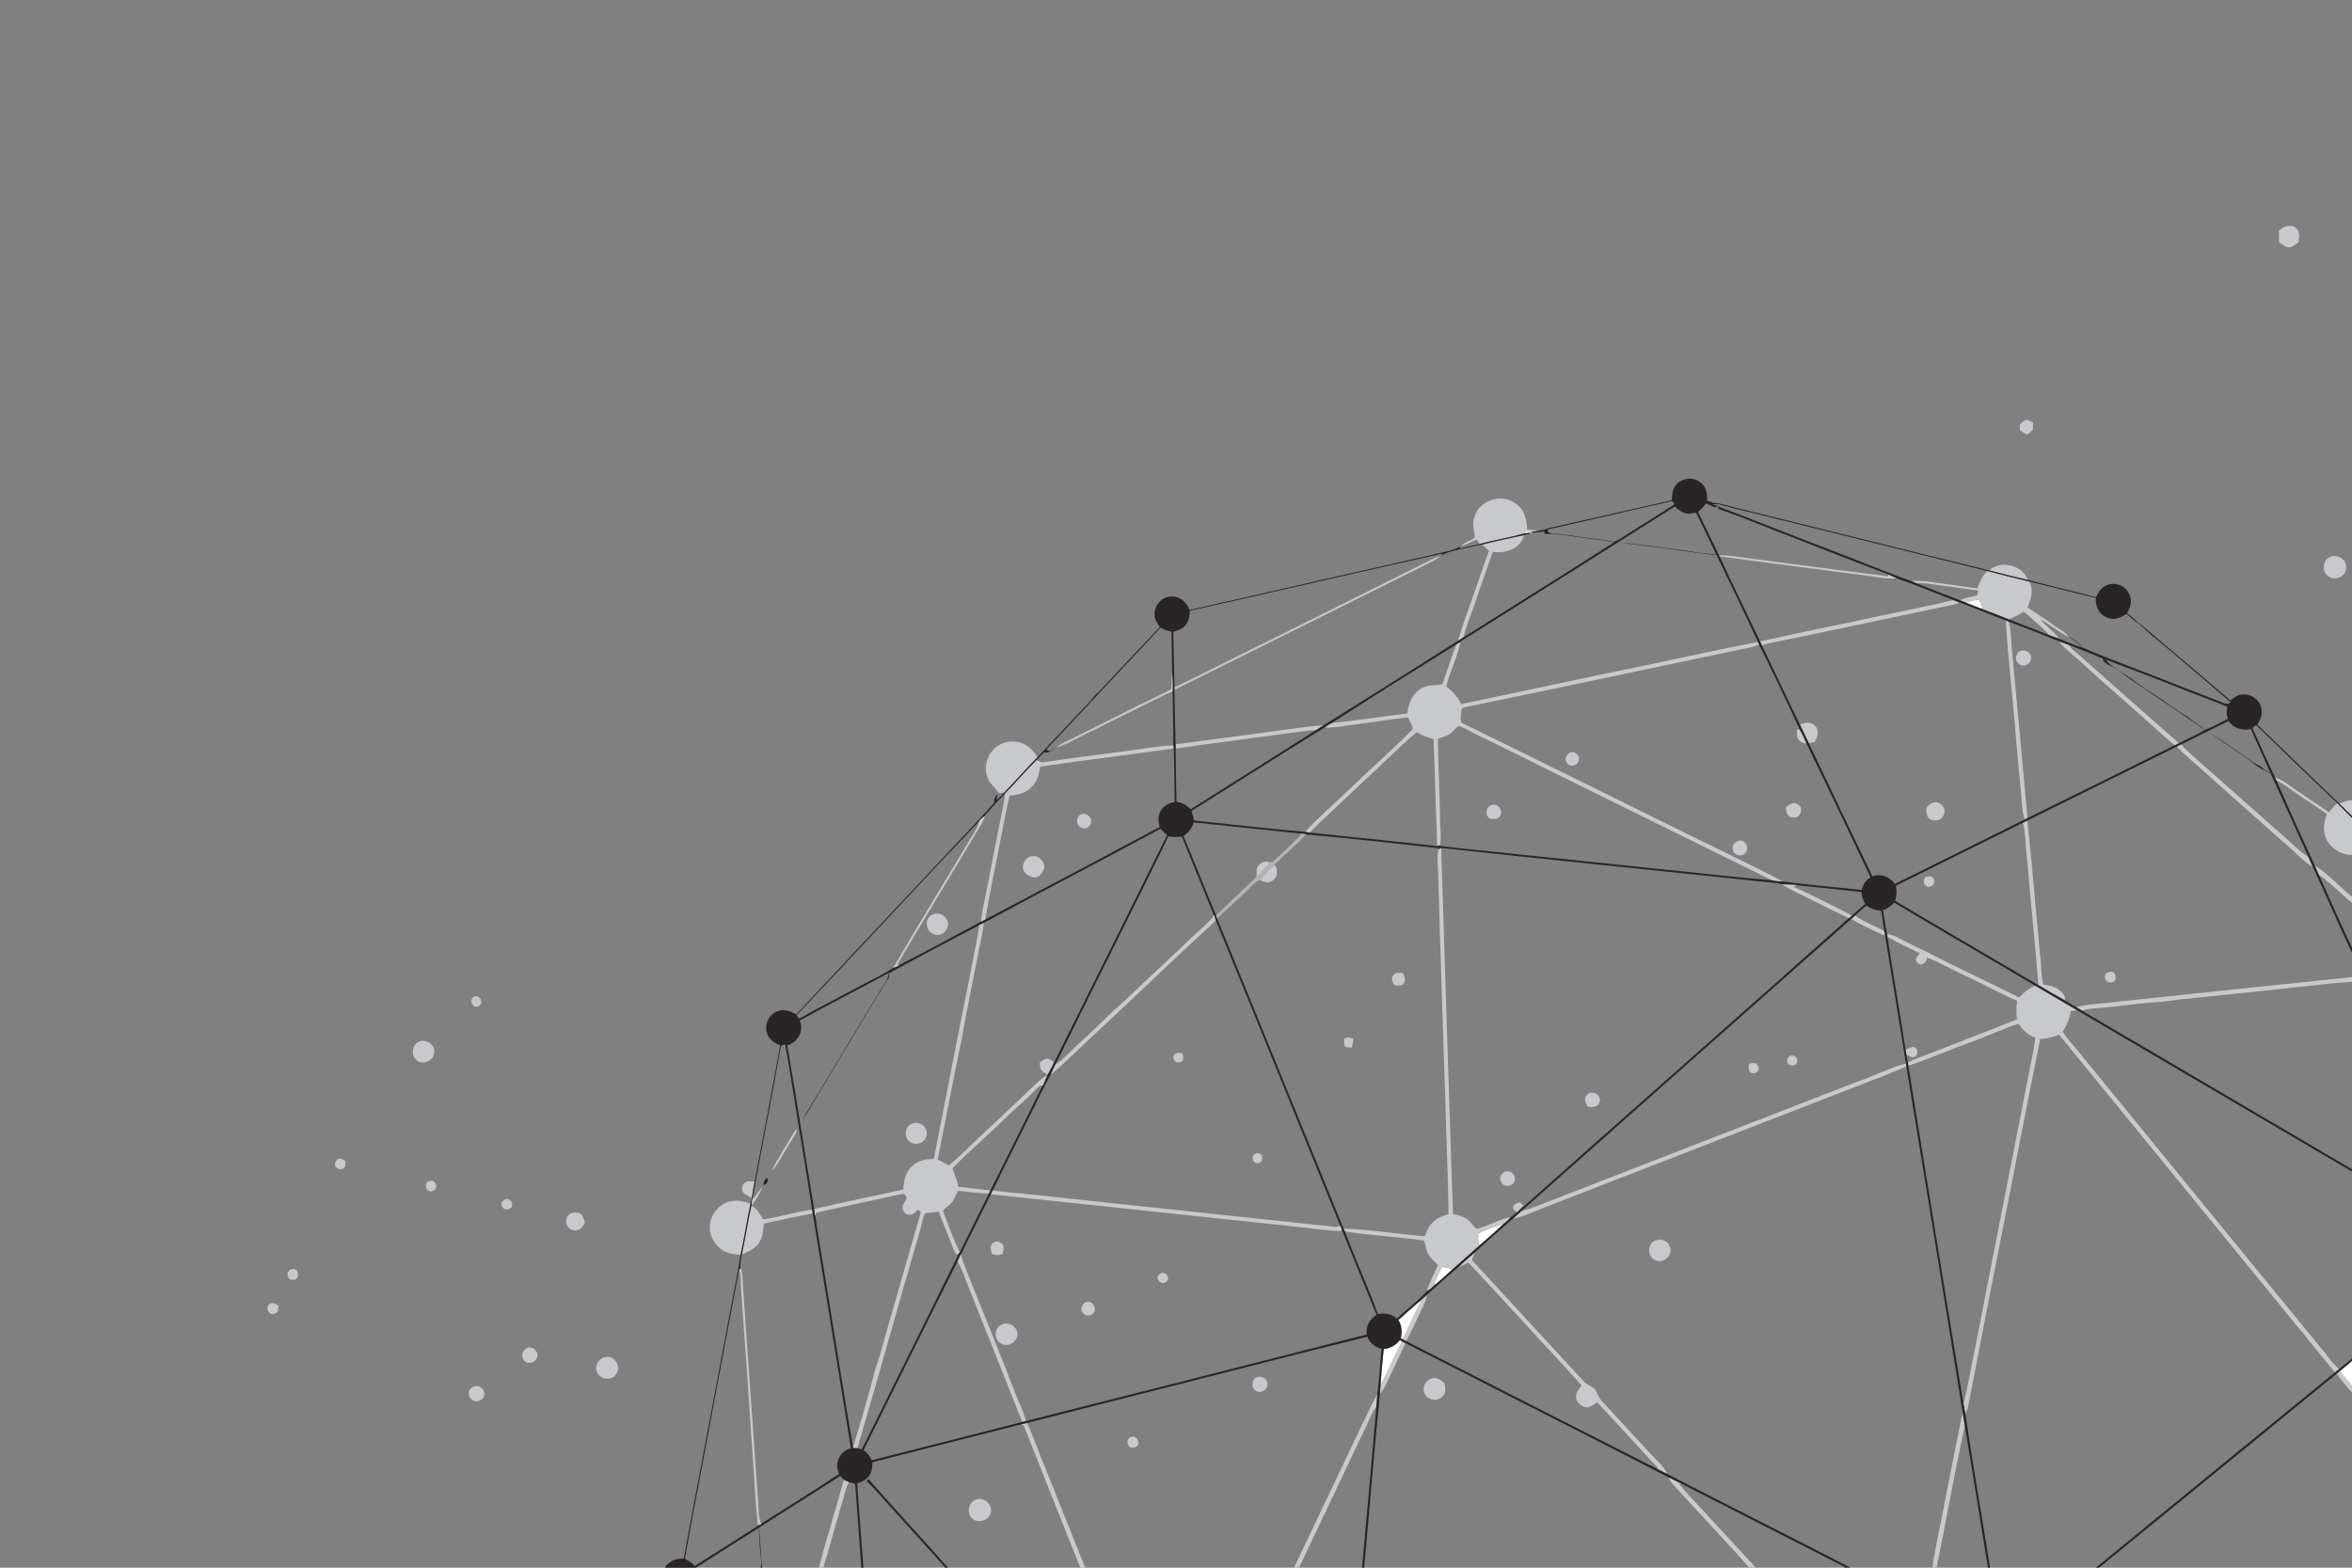 <?xml version="1.0" encoding="UTF-8" ?>
<!DOCTYPE svg PUBLIC "-//W3C//DTD SVG 1.1//EN" "http://www.w3.org/Graphics/SVG/1.1/DTD/svg11.dtd">
<svg width="1470pt" height="980pt" viewBox="0 0 1470 980" version="1.1" xmlns="http://www.w3.org/2000/svg">
<rect x="0" y="0" width="1470" height="980" fill="#808080" stroke="none"/>
<g id="#ffffffff">
<path fill="#ffffff" opacity="1.00" d=" M 953.04 333.40 C 953.31 331.76 955.36 331.60 956.04 333.06 C 955.29 333.15 953.79 333.31 953.04 333.40 Z" />
<path fill="#ffffff" opacity="1.00" d=" M 1228.62 376.68 C 1231.32 375.77 1234.10 375.15 1236.94 374.79 C 1237.70 376.65 1238.45 378.50 1239.20 380.37 L 1237.68 380.26 C 1234.63 379.14 1231.62 377.91 1228.62 376.68 Z" />
<path fill="#ffffff" opacity="1.00" d=" M 923.96 770.97 C 929.09 768.54 934.57 766.89 939.88 764.87 C 935.10 769.56 929.97 773.89 924.94 778.30 L 924.09 778.14 C 923.91 775.75 923.72 773.35 923.96 770.97 Z" />
<path fill="#ffffff" opacity="1.00" d=" M 901.22 791.82 C 903.42 792.22 905.58 792.82 907.66 793.65 C 903.75 797.06 900.03 800.70 895.92 803.88 C 897.42 799.74 899.40 795.81 901.22 791.82 Z" />
<path fill="#ffffff" opacity="1.00" d=" M 873.96 825.19 C 878.25 821.33 882.54 817.46 886.95 813.72 L 888.11 813.37 C 884.34 821.35 880.32 829.22 876.72 837.28 C 876.41 837.10 875.78 836.75 875.46 836.57 C 876.47 832.67 876.12 828.63 873.96 825.19 Z" />
<path fill="#ffffff" opacity="1.00" d=" M 864.82 843.30 C 868.85 843.00 872.45 840.96 874.90 837.77 C 875.28 837.98 876.04 838.39 876.42 838.60 C 871.25 847.55 867.49 857.22 862.80 866.42 C 863.27 858.70 864.04 851.00 864.82 843.30 Z" />
<path fill="#ffffff" opacity="1.00" d=" M 1462.39 857.09 C 1464.92 854.96 1467.56 852.98 1470.00 850.74 L 1470.00 866.38 C 1467.45 863.28 1464.78 860.29 1462.39 857.09 Z" />
</g>
<g id="#c8c9cdff">
<path fill="#c8c9cd" opacity="1.00" d=" M 1424.34 144.31 C 1426.95 141.37 1432.00 139.72 1435.12 142.82 C 1437.80 144.95 1436.95 148.65 1436.54 151.57 C 1434.93 152.60 1433.40 153.77 1431.64 154.49 C 1428.81 155.22 1426.65 152.70 1424.42 151.44 C 1424.34 149.07 1424.31 146.69 1424.34 144.31 Z" />
<path fill="#c8c9cd" opacity="1.00" d=" M 1262.40 265.23 C 1263.79 264.12 1265.10 262.53 1267.03 262.42 C 1268.30 262.80 1269.41 263.60 1270.59 264.24 C 1270.57 265.70 1270.56 267.17 1270.58 268.64 C 1269.41 269.66 1268.39 270.93 1266.99 271.61 C 1265.26 271.07 1263.86 269.87 1262.43 268.83 C 1262.41 267.63 1262.40 266.43 1262.40 265.23 Z" />
<path fill="#c8c9cd" opacity="1.00" d=" M 921.59 322.72 C 924.90 312.58 938.75 308.19 947.22 314.77 C 952.79 318.14 954.25 324.93 954.45 330.98 C 957.07 331.14 959.68 331.45 962.31 331.60 C 960.41 331.80 958.55 332.27 956.72 332.76 C 957.08 332.84 957.79 333.00 958.15 333.08 C 957.74 333.19 956.92 333.41 956.51 333.52 L 956.04 333.06 C 955.36 331.60 953.31 331.76 953.04 333.40 C 943.70 335.96 934.15 337.64 924.77 340.02 C 924.24 339.00 923.59 338.09 922.81 337.29 C 919.61 338.58 916.64 340.46 913.25 341.27 C 915.60 338.70 919.45 338.23 921.79 335.80 C 921.28 331.46 919.79 326.97 921.59 322.72 Z" />
<path fill="#c8c9cd" opacity="1.00" d=" M 926.42 340.38 C 935.07 338.28 943.76 336.29 952.50 334.52 C 950.61 343.09 940.76 346.16 932.99 345.00 C 929.14 356.14 925.13 367.23 921.36 378.40 C 919.09 385.07 916.30 391.57 914.67 398.44 C 913.54 399.12 912.41 399.80 911.31 400.51 C 914.79 388.05 919.76 376.06 923.76 363.76 C 925.95 357.26 928.27 350.81 930.59 344.36 C 929.18 343.04 927.78 341.72 926.42 340.38 Z" />
<path fill="#c8c9cd" opacity="1.00" d=" M 1074.37 347.13 C 1082.02 346.96 1089.51 348.74 1097.09 349.55 C 1124.77 353.17 1152.45 356.87 1180.16 360.28 L 1180.32 359.15 C 1182.09 359.86 1183.81 360.72 1185.55 361.55 C 1178.32 362.28 1171.24 360.24 1164.10 359.55 C 1134.29 355.72 1104.49 351.80 1074.70 347.78 L 1074.37 347.13 Z" />
<path fill="#c8c9cd" opacity="1.00" d=" M 896.12 349.06 C 897.49 348.48 898.94 348.12 900.41 347.75 C 895.84 351.01 890.59 353.08 885.67 355.70 C 835.08 380.79 784.63 406.14 734.03 431.20 C 734.03 430.82 734.03 430.06 734.04 429.68 C 754.88 419.87 775.23 409.05 796.01 399.10 C 829.33 382.33 862.80 365.85 896.12 349.06 Z" />
<path fill="#c8c9cd" opacity="1.00" d=" M 1456.19 348.25 C 1460.65 345.97 1467.04 349.71 1466.25 354.96 C 1466.48 360.25 1459.70 363.31 1455.59 360.42 C 1451.01 357.90 1451.43 350.39 1456.19 348.25 Z" />
<path fill="#c8c9cd" opacity="1.00" d=" M 1243.20 356.55 C 1250.60 349.97 1264.01 353.15 1267.38 362.52 C 1259.28 360.70 1251.24 358.61 1243.20 356.55 Z" />
<path fill="#c8c9cd" opacity="1.00" d=" M 1235.86 367.83 C 1237.34 363.90 1238.82 359.76 1242.19 357.01 C 1250.84 359.31 1259.55 361.39 1268.25 363.52 C 1271.18 368.71 1269.39 374.64 1267.13 379.68 C 1272.51 383.40 1278.08 386.84 1283.36 390.72 C 1286.56 393.15 1290.62 394.65 1292.88 398.16 C 1286.59 395.25 1281.50 390.37 1275.30 387.32 C 1278.83 391.70 1283.78 394.69 1287.01 399.34 C 1284.28 398.34 1281.55 397.37 1278.86 396.29 L 1280.41 396.18 C 1275.23 391.51 1270.15 386.71 1264.74 382.30 C 1261.83 384.35 1258.64 385.90 1255.29 387.07 C 1249.46 384.71 1243.56 382.49 1237.68 380.26 L 1239.20 380.37 C 1238.45 378.50 1237.70 376.65 1236.94 374.79 C 1234.10 375.15 1231.32 375.77 1228.62 376.68 C 1227.40 376.19 1226.16 375.70 1224.97 375.23 C 1228.40 373.57 1232.26 373.25 1235.82 371.97 C 1235.97 371.27 1236.27 369.87 1236.42 369.17 C 1225.31 367.58 1214.18 366.19 1203.07 364.64 C 1201.18 364.41 1199.27 364.42 1197.39 364.48 C 1196.47 364.08 1195.57 363.66 1194.69 363.27 C 1197.67 363.15 1200.68 362.97 1203.67 363.39 C 1214.39 364.87 1225.14 366.27 1235.86 367.83 Z" />
<path fill="#c8c9cd" opacity="1.00" d=" M 1220.88 375.13 C 1222.19 375.66 1223.50 376.19 1224.85 376.71 C 1219.82 378.61 1214.45 379.19 1209.26 380.42 C 1174.51 387.71 1139.80 395.20 1105.01 402.27 C 1103.72 402.60 1102.49 403.11 1101.29 403.60 C 1100.86 402.70 1100.43 401.81 1100.03 400.93 C 1118.31 396.86 1136.64 393.03 1154.98 389.29 C 1176.89 384.34 1199.04 380.38 1220.88 375.13 Z" />
<path fill="#c8c9cd" opacity="1.00" d=" M 1253.64 387.86 C 1254.05 388.03 1254.88 388.36 1255.29 388.53 C 1256.92 393.19 1256.78 398.18 1257.18 403.04 C 1260.63 439.15 1263.82 475.30 1267.17 511.42 C 1266.80 511.62 1266.06 512.00 1265.68 512.19 C 1264.18 509.33 1263.95 506.09 1263.78 502.93 C 1262.57 488.94 1261.13 474.98 1259.93 461.00 C 1258.16 436.59 1254.96 412.29 1253.64 387.86 Z" />
<path fill="#c8c9cd" opacity="1.00" d=" M 1098.74 401.32 C 1098.92 401.74 1099.28 402.56 1099.46 402.98 C 1096.11 404.35 1092.56 405.06 1089.03 405.71 C 1033.00 417.47 977.02 429.42 920.96 441.01 C 918.56 441.60 915.93 441.68 913.74 442.84 C 913.11 445.69 912.64 448.73 913.20 451.64 C 955.95 472.56 998.56 493.83 1041.29 514.83 C 1065.58 527.01 1090.26 538.41 1114.31 551.05 C 1112.04 550.92 1109.75 550.94 1107.57 550.32 C 1049.16 521.42 990.64 492.76 932.30 463.74 C 926.31 461.13 920.59 458.01 914.80 455.02 C 913.63 454.67 912.41 453.46 911.18 454.04 C 909.14 455.67 907.69 458.00 905.37 459.29 C 903.25 460.44 900.91 461.04 898.65 461.81 C 898.92 479.54 899.83 497.25 900.13 514.98 C 900.21 519.44 900.97 523.96 899.92 528.37 C 899.50 528.51 898.65 528.78 898.23 528.92 C 897.40 506.59 896.81 484.26 896.01 461.94 C 892.32 461.00 888.68 459.79 885.52 457.62 C 874.14 467.11 863.87 477.85 852.90 487.80 C 841.45 498.71 829.79 509.40 818.46 520.44 C 817.78 520.34 816.43 520.14 815.75 520.04 C 823.83 511.05 833.10 503.23 841.81 494.87 C 855.38 481.76 869.63 469.31 882.90 455.90 C 882.93 453.24 881.03 450.93 880.07 448.52 C 869.33 449.44 858.74 451.50 848.04 452.72 C 841.29 453.39 834.64 455.14 827.83 454.79 C 829.28 453.79 830.69 452.64 832.35 451.99 C 848.19 450.42 863.94 447.92 879.74 445.97 C 879.92 438.85 884.00 431.37 891.09 429.16 C 894.38 427.66 898.24 428.83 901.51 427.63 C 904.52 419.41 907.03 411.00 910.22 402.83 C 910.96 402.24 911.78 401.76 912.70 401.39 C 910.86 410.93 906.29 419.67 903.87 429.04 C 907.64 432.15 911.22 435.53 913.15 440.16 C 951.13 432.32 988.99 423.92 1027.00 416.23 C 1050.92 411.31 1074.74 405.84 1098.74 401.32 Z" />
<path fill="#c8c9cd" opacity="1.00" d=" M 1286.76 400.87 C 1288.96 401.66 1291.18 402.43 1293.37 403.29 C 1294.40 405.88 1297.02 407.21 1298.95 409.05 C 1319.92 427.57 1340.78 446.22 1361.87 464.59 C 1360.97 465.01 1360.09 465.44 1359.23 465.89 C 1354.07 461.70 1349.22 457.16 1344.22 452.79 C 1330.62 440.38 1316.52 428.53 1303.00 416.03 C 1297.64 410.92 1291.43 406.66 1286.76 400.87 Z" />
<path fill="#c8c9cd" opacity="1.00" d=" M 1262.23 407.09 C 1265.49 405.51 1270.16 408.01 1269.33 411.94 C 1269.09 415.64 1263.85 417.60 1261.47 414.59 C 1258.97 412.65 1259.85 408.74 1262.23 407.09 Z" />
<path fill="#c8c9cd" opacity="1.00" d=" M 732.59 419.79 C 732.99 423.93 733.16 428.11 732.92 432.28 C 726.34 434.61 720.42 438.37 714.07 441.20 C 704.22 446.34 694.09 450.88 684.28 456.09 C 676.17 459.60 668.72 464.60 660.29 467.32 C 662.94 464.73 666.50 463.52 669.75 461.89 C 681.75 455.87 693.82 449.99 705.76 443.85 C 714.41 439.29 723.54 435.60 732.00 430.74 C 732.53 427.11 732.38 423.43 732.59 419.79 Z" />
<path fill="#c8c9cd" opacity="1.00" d=" M 1124.94 452.96 C 1127.94 451.78 1131.88 450.81 1134.33 453.62 C 1137.38 456.41 1136.11 461.05 1133.92 463.96 C 1133.06 464.10 1131.35 464.39 1130.49 464.54 C 1128.63 460.68 1126.80 456.81 1124.94 452.96 Z" />
<path fill="#c8c9cd" opacity="1.00" d=" M 807.00 455.66 C 813.75 454.75 820.49 453.65 827.31 453.37 C 825.75 454.30 824.24 455.31 822.73 456.32 C 810.42 457.31 798.25 459.49 785.99 460.92 C 768.94 463.33 751.83 465.37 734.80 467.96 C 734.79 467.30 734.76 465.97 734.75 465.31 C 758.85 462.18 782.92 458.89 807.00 455.66 Z" />
<path fill="#c8c9cd" opacity="1.00" d=" M 1123.05 456.17 C 1123.49 456.15 1124.39 456.09 1124.83 456.07 C 1126.57 458.91 1127.82 462.02 1129.21 465.06 C 1127.52 464.38 1125.38 464.24 1124.32 462.60 C 1122.83 460.79 1123.02 458.35 1123.05 456.17 Z" />
<path fill="#c8c9cd" opacity="1.00" d=" M 620.71 468.69 C 625.62 463.38 634.16 461.89 640.52 465.41 C 643.94 467.13 646.34 470.21 648.49 473.28 C 641.33 480.51 634.65 488.19 627.59 495.53 C 626.52 495.60 625.46 495.68 624.41 495.77 C 621.83 492.28 618.04 489.47 616.87 485.11 C 614.98 479.46 616.79 473.03 620.71 468.69 Z" />
<path fill="#c8c9cd" opacity="1.00" d=" M 1360.46 466.72 C 1361.34 466.26 1362.25 465.81 1363.17 465.36 C 1367.12 469.91 1371.94 473.57 1376.30 477.71 C 1393.54 492.74 1410.55 508.05 1427.74 523.15 C 1432.69 527.31 1437.08 532.36 1442.72 535.62 C 1443.66 537.75 1444.56 539.90 1445.54 542.02 C 1439.13 538.12 1434.20 532.31 1428.44 527.58 C 1412.02 512.94 1395.50 498.42 1379.12 483.73 C 1372.98 477.97 1366.26 472.84 1360.46 466.72 Z" />
<path fill="#c8c9cd" opacity="1.00" d=" M 705.09 469.34 C 714.47 468.04 723.84 466.34 733.32 465.98 C 733.40 466.45 733.55 467.39 733.62 467.86 C 705.80 471.83 677.88 475.19 650.06 479.22 C 649.32 483.75 648.45 488.66 644.81 491.85 C 641.34 495.78 636.04 497.08 630.99 497.25 C 628.90 505.77 627.39 514.42 625.71 523.02 C 622.38 540.29 618.66 557.48 615.78 574.83 L 615.77 574.92 C 614.87 575.33 613.98 575.76 613.10 576.20 C 613.69 570.05 615.11 564.04 616.35 558.01 C 619.91 540.00 623.30 521.96 627.02 503.98 C 627.57 501.43 627.83 498.82 628.04 496.22 L 628.05 496.06 C 634.82 489.23 640.98 481.83 647.85 475.09 C 649.19 475.82 650.58 476.91 652.23 476.48 C 669.82 473.89 687.46 471.69 705.09 469.34 Z" />
<path fill="#c8c9cd" opacity="1.00" d=" M 981.23 470.36 C 983.98 469.45 987.64 471.84 986.72 474.98 C 986.58 478.55 980.85 480.16 979.28 476.71 C 977.37 474.48 979.21 471.69 981.23 470.36 Z" />
<path fill="#c8c9cd" opacity="1.00" d=" M 1421.93 486.11 C 1426.96 487.47 1430.82 491.12 1435.08 493.91 C 1441.90 498.49 1448.71 503.08 1455.50 507.72 C 1457.25 505.83 1459.00 503.94 1460.76 502.05 C 1463.86 505.10 1466.92 508.18 1470.00 511.26 L 1470.00 534.37 C 1462.39 534.57 1455.03 529.30 1453.00 521.95 C 1451.78 517.60 1452.85 513.09 1454.22 508.92 C 1449.04 504.88 1443.34 501.59 1437.99 497.80 C 1432.90 494.25 1427.91 490.56 1422.54 487.45 C 1422.39 487.12 1422.08 486.44 1421.93 486.11 Z" />
<path fill="#c8c9cd" opacity="1.00" d=" M 1462.15 502.40 C 1464.59 501.14 1467.26 500.43 1470.00 500.14 L 1470.00 510.10 C 1467.38 507.53 1464.72 505.01 1462.15 502.40 Z" />
<path fill="#c8c9cd" opacity="1.00" d=" M 1210.32 501.50 C 1213.61 502.03 1216.43 505.60 1214.96 508.96 C 1213.83 514.10 1205.09 514.40 1204.25 508.94 C 1202.54 504.89 1206.36 501.26 1210.32 501.50 Z" />
<path fill="#c8c9cd" opacity="1.00" d=" M 1116.31 504.59 C 1118.29 502.79 1121.44 500.84 1123.89 503.04 C 1127.52 505.16 1125.26 511.81 1121.01 510.94 C 1117.30 511.52 1115.94 507.55 1116.31 504.59 Z" />
<path fill="#c8c9cd" opacity="1.00" d=" M 932.28 503.33 C 936.33 501.66 939.84 507.14 937.31 510.39 C 936.05 512.56 933.20 511.89 931.15 511.74 C 927.94 509.81 928.51 504.17 932.28 503.33 Z" />
<path fill="#c8c9cd" opacity="1.00" d=" M 675.31 509.28 C 678.22 507.40 682.84 510.65 681.83 514.10 C 681.75 517.05 678.04 518.96 675.58 517.29 C 672.49 515.91 672.31 510.86 675.31 509.28 Z" />
<path fill="#c8c9cd" opacity="1.00" d=" M 612.12 512.89 C 613.16 511.72 614.36 510.71 615.68 509.87 C 615.02 512.29 613.82 514.51 612.47 516.62 C 595.35 545.51 577.75 574.14 560.74 603.10 L 561.62 603.49 L 562.05 603.68 C 560.73 604.17 559.44 604.68 558.14 605.17 C 573.02 579.55 588.57 554.29 603.81 528.87 C 606.59 523.74 610.58 519.09 612.01 513.35 L 612.12 512.89 Z" />
<path fill="#c8c9cd" opacity="1.00" d=" M 1264.34 514.30 C 1265.24 513.85 1266.14 513.39 1267.07 512.95 C 1270.14 540.57 1272.28 568.29 1274.93 595.95 C 1275.86 602.45 1275.60 609.08 1277.04 615.51 C 1280.04 615.95 1283.25 616.27 1285.81 618.10 C 1288.24 619.75 1291.33 622.00 1290.50 625.37 C 1284.95 622.25 1279.45 619.04 1273.97 615.81 C 1272.03 589.49 1269.01 563.26 1266.95 536.95 C 1265.78 529.43 1266.32 521.68 1264.34 514.30 Z" />
<path fill="#c8c9cd" opacity="1.00" d=" M 1087.31 525.44 C 1090.82 525.19 1093.17 529.45 1091.42 532.43 C 1089.72 536.00 1083.32 535.28 1083.04 531.11 C 1082.06 528.24 1084.70 525.87 1087.31 525.44 Z" />
<path fill="#c8c9cd" opacity="1.00" d=" M 899.07 530.80 C 899.49 530.62 900.34 530.25 900.76 530.07 C 903.11 606.34 905.49 682.63 908.11 758.89 C 911.13 759.62 914.32 760.20 916.88 762.11 C 919.27 763.79 920.70 766.45 922.96 768.29 C 930.24 766.31 936.85 762.35 944.25 760.76 C 942.93 762.26 941.61 763.83 939.88 764.87 C 934.57 766.89 929.09 768.54 923.96 770.97 C 923.72 773.35 923.91 775.75 924.09 778.14 L 924.94 778.30 C 919.11 783.34 913.46 788.58 907.66 793.65 C 905.58 792.82 903.42 792.22 901.22 791.82 C 899.40 795.81 897.42 799.74 895.92 803.88 C 894.86 805.34 893.22 806.22 891.73 807.18 C 893.38 801.46 896.47 796.33 898.69 790.85 C 896.35 788.01 892.93 785.86 891.86 782.15 C 890.97 779.97 891.05 777.37 889.74 775.44 C 873.41 773.13 856.89 772.35 840.58 769.82 C 840.37 769.37 839.95 768.49 839.74 768.04 C 856.73 768.56 873.55 771.47 890.49 772.84 C 891.68 769.81 892.91 766.67 895.26 764.34 C 897.87 761.39 901.70 760.15 905.32 758.93 C 905.17 736.59 903.92 714.27 903.46 691.93 C 901.90 642.92 900.19 593.91 898.80 544.89 C 898.65 540.20 897.95 535.43 899.07 530.80 Z" />
<path fill="#c8c9cd" opacity="1.00" d=" M 644.31 535.41 C 648.95 533.86 653.86 539.05 652.42 543.58 C 651.34 545.81 649.62 548.12 647.02 548.57 C 643.77 548.28 640.09 546.36 639.33 542.94 C 638.99 539.72 641.10 536.23 644.31 535.41 Z" />
<path fill="#c8c9cd" opacity="1.00" d=" M 786.84 540.75 C 788.31 538.88 790.80 538.25 793.06 538.75 L 792.65 539.12 C 792.72 539.58 792.84 540.51 792.91 540.97 C 791.09 542.21 789.17 543.50 788.31 545.61 C 787.29 546.48 786.27 547.34 785.28 548.24 C 785.44 545.72 784.90 542.75 786.84 540.75 Z" />
<path fill="#c8c9cd" opacity="1.00" d=" M 787.44 550.16 C 790.20 546.62 793.39 543.46 796.70 540.43 C 798.80 543.71 798.77 548.82 794.92 550.77 C 792.50 552.37 789.77 551.23 787.44 550.16 Z" />
<path fill="#c8c9cd" opacity="1.00" d=" M 1446.68 540.96 C 1455.29 546.43 1462.00 554.26 1470.00 560.51 L 1470.00 564.32 C 1462.88 558.71 1456.68 551.96 1449.24 546.80 C 1448.36 544.86 1447.54 542.90 1446.68 540.96 Z" />
<path fill="#c8c9cd" opacity="1.00" d=" M 1203.32 548.39 C 1205.05 547.36 1208.30 547.55 1208.77 549.94 C 1209.85 552.66 1206.50 555.54 1204.00 553.95 C 1201.99 552.88 1201.95 550.00 1203.32 548.39 Z" />
<path fill="#c8c9cd" opacity="1.00" d=" M 1113.58 552.74 C 1116.68 552.75 1119.79 552.94 1122.90 553.15 L 1122.61 553.35 C 1122.23 553.62 1121.47 554.15 1121.09 554.41 C 1133.36 560.04 1145.49 566.01 1157.41 572.36 C 1156.99 572.77 1156.15 573.59 1155.73 574.00 L 1155.56 573.92 C 1148.21 570.52 1140.97 566.87 1133.72 563.25 C 1127.04 559.67 1119.89 556.96 1113.58 552.74 Z" />
<path fill="#c8c9cd" opacity="1.00" d=" M 583.43 571.53 C 587.85 569.79 593.08 573.84 592.47 578.54 C 591.94 582.34 587.77 585.59 583.98 584.09 C 578.16 582.84 577.32 573.06 583.43 571.53 Z" />
<path fill="#c8c9cd" opacity="1.00" d=" M 758.73 572.28 L 758.94 571.98 C 759.20 573.14 759.54 574.32 759.90 575.48 C 735.49 597.84 711.66 620.83 687.47 643.44 C 677.05 652.82 667.34 662.97 656.59 671.98 C 657.45 669.78 658.50 667.66 659.50 665.53 L 659.73 665.37 C 661.87 664.00 663.86 662.39 665.66 660.60 C 673.50 652.77 681.97 645.59 689.82 637.75 C 694.63 632.84 699.93 628.45 704.91 623.71 C 718.08 610.94 731.81 598.77 744.91 585.94 C 749.53 581.41 754.95 577.60 758.73 572.28 Z" />
<path fill="#c8c9cd" opacity="1.00" d=" M 1156.97 574.51 C 1157.80 573.76 1158.63 573.01 1159.47 572.27 C 1165.00 576.45 1171.70 578.71 1177.70 582.14 C 1177.85 583.09 1178.01 584.06 1178.20 585.03 C 1171.01 581.75 1163.82 578.44 1156.97 574.51 Z" />
<path fill="#c8c9cd" opacity="1.00" d=" M 612.14 578.17 C 613.07 577.73 613.99 577.30 614.92 576.87 C 614.15 583.66 612.40 590.28 611.18 596.99 C 607.83 614.33 604.22 631.63 601.16 649.03 C 595.91 674.24 591.07 699.54 586.08 724.81 C 588.41 726.04 590.73 727.27 593.06 728.52 C 599.17 723.50 604.78 717.91 610.48 712.44 C 621.85 701.83 633.17 691.16 644.40 680.40 C 647.68 677.39 650.78 674.08 654.73 671.94 C 653.78 674.14 652.79 676.33 651.86 678.55 L 651.62 678.57 C 649.42 678.41 648.12 680.46 646.67 681.75 C 641.44 687.49 635.21 692.17 629.71 697.63 C 618.45 708.72 606.48 719.10 595.31 730.26 C 596.37 734.15 598.41 737.80 598.88 741.90 C 605.60 742.55 612.30 743.36 618.99 744.20 C 618.76 744.66 618.30 745.58 618.07 746.04 C 611.54 746.10 605.11 744.85 598.61 744.47 C 597.24 747.37 596.25 750.65 593.71 752.80 C 592.25 754.17 590.52 755.29 589.33 756.94 C 592.64 765.63 595.71 774.49 599.88 782.82 C 599.37 783.44 598.85 784.06 598.35 784.69 C 595.41 781.41 594.64 776.97 592.93 773.07 C 590.69 767.93 588.73 762.68 586.67 757.48 C 583.84 757.83 580.99 757.93 578.20 758.44 C 576.42 761.67 576.24 765.59 575.05 769.08 C 561.69 814.41 549.31 860.01 535.86 905.31 C 535.14 905.28 533.69 905.22 532.97 905.19 L 533.14 904.74 C 538.16 888.67 542.69 872.40 547.06 856.13 C 551.37 843.37 554.44 830.24 558.46 817.40 C 564.00 797.44 569.93 777.60 575.57 757.68 C 574.90 757.18 574.24 756.70 573.59 756.23 C 572.21 757.46 570.98 759.25 568.95 759.35 C 566.35 759.78 564.22 757.44 564.10 754.99 C 563.64 752.13 568.10 750.00 565.88 747.22 C 565.28 745.67 563.20 746.69 561.98 746.72 C 544.73 750.66 527.35 754.05 510.14 758.14 C 509.99 758.50 509.69 759.21 509.54 759.57 L 509.33 760.07 C 509.15 758.64 508.99 757.22 508.84 755.80 C 527.32 751.36 546.01 747.81 564.53 743.58 C 564.76 738.32 565.90 732.69 570.05 729.07 C 573.62 725.48 578.74 724.39 583.64 724.48 C 591.52 684.63 599.12 644.74 607.17 604.93 C 608.76 596.04 610.76 587.23 612.12 578.30 L 612.14 578.17 Z" />
<path fill="#c8c9cd" opacity="1.00" d=" M 1179.36 583.77 C 1184.41 584.67 1188.70 587.57 1193.24 589.78 C 1197.44 591.87 1201.78 593.70 1205.92 595.95 C 1224.50 605.40 1243.36 614.28 1262.01 623.60 C 1264.87 620.50 1268.08 617.58 1272.20 616.27 C 1280.82 621.42 1289.55 626.37 1298.18 631.51 C 1296.84 631.68 1295.52 631.86 1294.21 632.05 C 1293.76 636.79 1291.53 640.93 1289.26 645.00 C 1292.77 650.58 1297.54 655.25 1301.56 660.46 C 1350.82 720.84 1400.18 781.12 1449.55 841.41 C 1453.79 846.13 1457.04 851.75 1461.96 855.83 C 1461.07 856.52 1460.19 857.22 1459.34 857.93 C 1401.81 787.58 1344.44 717.11 1286.91 646.76 C 1283.17 648.39 1279.19 649.34 1275.12 649.46 C 1266.16 693.57 1257.81 737.82 1249.00 781.97 C 1242.59 814.62 1236.15 847.27 1229.96 879.97 C 1229.55 881.27 1229.01 882.53 1228.33 883.73 C 1227.94 881.69 1227.51 879.68 1227.16 877.65 C 1230.02 866.92 1231.65 855.90 1233.98 845.05 C 1245.20 787.35 1256.60 729.69 1267.87 672.01 C 1269.22 664.21 1271.32 656.53 1272.04 648.64 C 1267.55 647.24 1264.17 643.91 1261.68 640.05 C 1251.37 643.15 1241.71 647.97 1231.57 651.52 C 1218.53 656.16 1205.89 661.89 1192.72 666.16 C 1192.64 665.66 1192.48 664.66 1192.40 664.16 C 1199.95 660.52 1208.00 658.08 1215.72 654.84 C 1230.69 648.98 1245.75 643.30 1260.61 637.18 C 1260.04 633.35 1260.17 629.47 1260.75 625.66 C 1249.41 620.71 1238.61 614.65 1227.39 609.46 C 1219.62 606.09 1212.42 601.48 1204.43 598.65 C 1204.35 601.65 1200.37 604.79 1198.27 601.62 C 1196.08 599.66 1198.77 597.60 1199.79 595.82 C 1193.05 592.50 1186.18 589.43 1179.67 585.67 C 1179.60 585.20 1179.44 584.25 1179.36 583.77 Z" />
<path fill="#c8c9cd" opacity="1.00" d=" M 1319.20 607.38 C 1322.89 607.27 1323.58 613.44 1319.95 614.01 C 1317.46 615.02 1315.01 612.29 1315.64 609.89 C 1315.90 608.17 1317.70 607.58 1319.20 607.38 Z" />
<path fill="#c8c9cd" opacity="1.00" d=" M 871.22 609.16 C 872.61 607.52 874.95 608.35 876.82 608.24 C 878.00 610.53 878.82 613.48 876.80 615.59 C 875.06 616.19 873.10 616.35 871.39 615.62 C 869.96 613.81 869.16 610.84 871.22 609.16 Z" />
<path fill="#c8c9cd" opacity="1.00" d=" M 1324.95 626.01 C 1373.31 620.98 1421.64 615.75 1470.00 610.78 L 1470.00 613.86 C 1457.89 614.14 1445.94 616.21 1433.90 617.25 C 1409.94 619.97 1385.95 622.30 1361.97 624.81 C 1356.48 625.64 1350.98 626.50 1345.42 626.61 C 1332.39 627.78 1319.43 629.65 1306.38 630.59 C 1304.59 630.76 1302.85 631.24 1301.15 631.72 C 1299.97 631.00 1298.81 630.29 1297.65 629.62 C 1306.54 627.16 1315.88 627.48 1324.95 626.01 Z" />
<path fill="#c8c9cd" opacity="1.00" d=" M 296.20 623.09 C 300.08 621.25 302.80 627.65 298.90 629.04 C 295.32 630.61 292.86 624.98 296.20 623.09 Z" />
<path fill="#c8c9cd" opacity="1.00" d=" M 840.17 649.12 C 842.04 648.34 843.99 648.40 845.82 649.31 C 845.68 651.17 845.44 653.03 844.91 654.83 C 843.39 654.56 841.40 655.26 840.37 653.79 C 839.77 652.30 840.20 650.66 840.17 649.12 Z" />
<path fill="#c8c9cd" opacity="1.00" d=" M 261.39 651.43 C 266.03 648.60 273.09 653.76 271.11 658.99 C 270.29 663.94 263.07 666.04 259.86 662.16 C 256.77 659.26 257.67 653.38 261.39 651.43 Z" />
<path fill="#c8c9cd" opacity="1.00" d=" M 1190.99 656.20 C 1192.56 655.56 1194.10 654.71 1195.81 654.44 C 1198.71 654.87 1199.23 659.28 1196.71 660.54 C 1194.84 661.58 1193.11 659.97 1191.49 659.25 C 1191.30 658.23 1191.13 657.21 1190.99 656.20 Z" />
<path fill="#c8c9cd" opacity="1.00" d=" M 734.15 659.15 C 735.20 657.69 737.19 658.45 738.70 658.26 C 740.06 660.08 739.94 663.97 737.06 664.00 C 734.31 664.99 732.04 660.98 734.15 659.15 Z" />
<path fill="#c8c9cd" opacity="1.00" d=" M 1118.21 660.38 C 1120.61 658.75 1124.27 661.06 1123.07 663.97 C 1122.74 665.97 1120.62 666.22 1119.01 665.86 C 1116.50 665.57 1116.43 661.62 1118.21 660.38 Z" />
<path fill="#c8c9cd" opacity="1.00" d=" M 649.87 663.95 C 651.22 663.15 652.55 662.30 654.03 661.77 C 655.96 661.63 657.33 663.20 658.83 664.14 C 657.52 666.76 656.23 669.41 654.73 671.94 C 653.26 670.88 651.69 669.92 650.46 668.59 C 650.00 667.08 650.03 665.49 649.87 663.95 Z" />
<path fill="#c8c9cd" opacity="1.00" d=" M 1093.14 665.23 C 1095.21 664.05 1098.44 664.09 1098.91 667.00 C 1100.21 670.13 1095.88 672.09 1093.84 670.20 C 1092.49 668.84 1092.96 666.89 1093.14 665.23 Z" />
<path fill="#c8c9cd" opacity="1.00" d=" M 1161.11 676.09 C 1171.24 672.60 1180.85 667.68 1191.19 664.79 C 1191.26 665.28 1191.40 666.24 1191.48 666.72 C 1174.07 674.10 1156.27 680.57 1138.68 687.52 C 1080.80 710.03 1022.85 732.41 964.97 754.93 C 958.57 757.32 952.41 760.55 945.64 761.78 C 947.48 760.16 949.27 758.49 951.11 756.87 C 953.40 756.44 955.70 755.86 957.87 754.97 C 1025.62 728.69 1093.34 702.31 1161.11 676.09 Z" />
<path fill="#c8c9cd" opacity="1.00" d=" M 992.20 684.15 C 995.31 681.05 1001.23 684.82 999.73 688.98 C 998.76 692.17 994.99 692.28 992.25 691.81 C 990.96 689.46 989.56 686.15 992.20 684.15 Z" />
<path fill="#c8c9cd" opacity="1.00" d=" M 570.29 702.38 C 574.51 700.49 579.94 704.31 579.14 708.98 C 579.07 713.51 573.62 716.62 569.70 714.35 C 564.69 712.33 564.87 703.75 570.29 702.38 Z" />
<path fill="#c8c9cd" opacity="1.00" d=" M 495.29 709.49 C 496.09 707.98 497.14 706.62 498.32 705.39 C 497.99 706.84 497.71 708.40 496.80 709.64 C 492.71 715.76 489.20 722.24 485.31 728.48 C 484.57 729.77 483.47 730.76 482.42 731.78 C 486.04 724.01 490.95 716.88 495.29 709.49 Z" />
<path fill="#c8c9cd" opacity="1.00" d=" M 784.27 721.35 C 785.74 720.35 788.56 721.06 788.78 723.02 C 789.39 724.83 788.10 727.13 786.08 727.11 C 782.96 727.66 781.68 722.76 784.27 721.35 Z" />
<path fill="#c8c9cd" opacity="1.00" d=" M 209.38 727.27 C 209.83 725.72 211.08 723.81 212.95 724.32 C 214.03 724.75 215.03 725.36 216.06 725.92 C 215.65 727.41 216.38 729.82 214.44 730.40 C 212.35 731.89 208.72 729.88 209.38 727.27 Z" />
<path fill="#c8c9cd" opacity="1.00" d=" M 940.43 732.50 C 943.82 731.08 947.79 734.44 946.65 738.04 C 945.87 741.93 939.55 742.67 938.26 738.80 C 936.63 736.51 938.29 733.69 940.43 732.50 Z" />
<path fill="#c8c9cd" opacity="1.00" d=" M 268.27 738.36 C 272.39 736.65 274.47 743.37 270.31 744.47 C 266.51 746.13 264.43 739.34 268.27 738.36 Z" />
<path fill="#c8c9cd" opacity="1.00" d=" M 463.93 741.99 C 464.33 738.20 468.74 738.03 471.62 738.78 C 470.88 742.14 470.48 745.55 469.85 748.94 C 467.27 747.24 462.71 746.04 463.93 741.99 Z" />
<path fill="#c8c9cd" opacity="1.00" d=" M 470.34 749.36 C 472.78 747.34 474.08 744.33 476.42 742.21 C 474.86 746.35 472.47 750.11 469.72 753.55 C 469.79 752.23 469.90 750.92 470.05 749.63 L 470.34 749.36 Z" />
<path fill="#c8c9cd" opacity="1.00" d=" M 620.41 744.08 L 620.57 744.10 C 628.62 745.51 636.80 745.70 644.90 746.75 C 707.90 753.60 770.95 760.11 833.96 766.90 C 835.24 767.03 836.49 766.87 837.71 766.42 L 837.99 766.34 C 838.17 767.11 838.54 768.65 838.72 769.42 L 838.07 769.55 C 831.21 769.52 824.39 768.54 817.60 767.66 C 751.47 760.63 685.33 753.63 619.21 746.59 C 619.60 745.75 620.00 744.91 620.41 744.08 Z" />
<path fill="#c8c9cd" opacity="1.00" d=" M 315.11 750.17 C 317.08 748.47 320.38 750.54 320.08 752.99 C 320.46 756.32 314.58 757.28 313.83 754.03 C 312.86 752.61 313.70 750.88 315.11 750.17 Z" />
<path fill="#c8c9cd" opacity="1.00" d=" M 443.69 766.14 C 444.15 758.55 450.33 751.48 458.04 750.76 C 461.80 750.14 465.51 751.29 469.08 752.36 C 466.78 763.02 465.22 773.84 462.83 784.49 C 459.22 784.02 455.39 783.84 452.21 781.86 C 446.72 778.78 443.13 772.46 443.69 766.14 Z" />
<path fill="#c8c9cd" opacity="1.00" d=" M 945.77 755.93 C 945.04 753.28 947.78 752.07 949.86 751.65 C 950.66 752.38 951.48 753.13 952.31 753.87 C 950.95 755.22 949.57 756.53 948.17 757.83 C 947.57 757.36 946.37 756.40 945.77 755.93 Z" />
<path fill="#c8c9cd" opacity="1.00" d=" M 469.62 753.68 C 473.21 755.50 474.94 759.13 477.03 762.33 C 487.26 760.67 497.27 757.74 507.51 756.08 C 507.65 756.88 507.79 757.68 507.95 758.50 C 497.73 760.52 487.52 762.59 477.38 764.93 C 477.07 769.34 476.77 774.17 473.71 777.68 C 471.18 780.88 467.41 782.67 463.69 784.10 C 465.89 774.00 467.29 763.75 469.62 753.68 Z" />
<path fill="#c8c9cd" opacity="1.00" d=" M 353.87 762.95 C 353.73 757.75 362.08 755.90 364.31 760.54 C 364.77 761.70 365.19 762.87 365.58 764.08 C 364.46 766.33 362.98 769.01 360.10 769.04 C 356.57 769.72 353.47 766.38 353.87 762.95 Z" />
<path fill="#c8c9cd" opacity="1.00" d=" M 1035.14 775.29 C 1038.40 774.16 1042.56 775.75 1043.63 779.20 C 1045.86 784.21 1040.07 790.10 1035.02 787.94 C 1029.22 786.38 1029.28 776.81 1035.14 775.29 Z" />
<path fill="#c8c9cd" opacity="1.00" d=" M 619.88 777.81 C 621.14 775.46 624.75 775.65 626.30 777.62 C 628.04 779.26 627.04 781.74 626.75 783.76 C 624.60 784.91 622.20 784.79 619.98 783.96 C 619.49 781.99 618.45 779.62 619.88 777.81 Z" />
<path fill="#c8c9cd" opacity="1.00" d=" M 911.71 791.95 C 914.99 788.74 918.45 785.73 921.96 782.78 C 921.18 784.40 920.40 786.05 920.08 787.84 C 943.21 813.04 966.50 838.14 989.65 863.34 C 991.54 865.57 994.45 866.43 996.74 868.16 C 998.23 870.42 998.92 873.16 1000.67 875.28 C 1011.45 886.88 1022.17 898.56 1032.92 910.21 C 1036.21 913.77 1040.09 916.97 1042.16 921.49 C 1040.28 920.56 1038.41 919.64 1036.56 918.69 C 1035.65 916.33 1033.46 914.86 1031.84 913.04 C 1020.66 900.89 1009.57 888.65 998.27 876.60 C 995.91 878.13 993.40 880.49 990.35 879.57 C 987.59 878.70 984.82 876.16 985.05 873.05 C 984.83 870.23 987.05 868.18 988.51 866.04 C 976.24 852.15 963.28 838.88 950.95 825.04 C 939.77 813.23 928.98 801.06 917.78 789.28 C 915.79 790.25 913.76 791.13 911.71 791.95 Z" />
<path fill="#c8c9cd" opacity="1.00" d=" M 600.40 783.98 L 600.50 784.31 C 602.71 791.81 606.00 798.92 608.83 806.19 C 617.36 827.67 626.15 849.05 634.43 870.62 C 636.70 876.52 639.59 882.18 641.26 888.30 C 640.68 888.46 639.53 888.76 638.95 888.92 C 627.72 860.58 616.43 832.27 605.12 803.96 C 603.07 798.73 601.33 793.34 598.50 788.45 L 598.46 788.39 C 599.18 786.95 599.82 785.47 600.40 783.98 Z" />
<path fill="#c8c9cd" opacity="1.00" d=" M 182.30 793.42 C 187.03 791.96 187.88 800.50 183.05 800.06 C 179.02 800.66 178.53 794.04 182.30 793.42 Z" />
<path fill="#c8c9cd" opacity="1.00" d=" M 462.78 792.51 C 464.58 796.82 464.01 801.56 464.51 806.10 C 467.70 850.72 470.72 895.35 473.92 939.98 C 474.27 944.20 473.94 948.61 475.66 952.61 L 475.79 952.99 C 475.27 953.10 474.23 953.34 473.71 953.46 C 472.01 939.59 471.66 925.58 470.49 911.65 C 468.07 875.77 465.65 839.90 463.04 804.04 C 462.95 800.73 463.28 797.29 461.89 794.18 C 462.11 793.76 462.56 792.93 462.78 792.51 Z" />
<path fill="#c8c9cd" opacity="1.00" d=" M 725.16 796.26 C 728.52 793.92 732.05 799.51 728.67 801.51 C 725.28 803.98 721.12 798.10 725.16 796.26 Z" />
<path fill="#c8c9cd" opacity="1.00" d=" M 886.95 813.72 C 888.56 812.27 890.19 810.84 891.85 809.43 C 891.40 811.88 890.70 814.30 889.53 816.51 C 885.82 823.73 882.87 831.33 878.77 838.35 C 878.25 838.08 877.23 837.55 876.72 837.28 C 880.32 829.22 884.34 821.35 888.11 813.37 L 886.95 813.72 Z" />
<path fill="#c8c9cd" opacity="1.00" d=" M 678.18 814.25 C 680.51 812.82 683.44 814.48 684.06 816.98 C 685.84 820.65 680.24 824.16 677.52 821.40 C 674.83 819.78 675.77 815.66 678.18 814.25 Z" />
<path fill="#c8c9cd" opacity="1.00" d=" M 168.29 815.36 C 170.11 813.79 172.29 815.15 174.01 816.09 C 173.85 817.93 174.31 820.38 172.01 821.00 C 168.65 823.27 165.28 817.50 168.29 815.36 Z" />
<path fill="#c8c9cd" opacity="1.00" d=" M 625.31 828.39 C 629.05 825.96 634.36 828.09 635.67 832.30 C 637.23 837.53 630.78 842.89 625.95 840.04 C 621.43 837.85 621.07 831.08 625.31 828.39 Z" />
<path fill="#c8c9cd" opacity="1.00" d=" M 876.42 838.60 C 876.92 838.86 877.90 839.37 878.39 839.63 C 875.15 846.93 871.55 854.07 868.22 861.33 C 866.51 864.82 865.02 868.48 862.45 871.45 C 862.55 869.76 862.65 868.09 862.80 866.42 C 867.49 857.22 871.25 847.55 876.42 838.60 Z" />
<path fill="#c8c9cd" opacity="1.00" d=" M 330.35 842.38 C 333.90 841.82 337.54 846.20 335.32 849.40 C 333.84 852.48 328.64 853.16 327.15 849.77 C 325.29 847.10 327.16 842.83 330.35 842.38 Z" />
<path fill="#c8c9cd" opacity="1.00" d=" M 378.25 848.36 C 383.66 846.98 388.36 853.75 385.39 858.36 C 383.53 863.17 375.62 863.01 373.58 858.39 C 371.06 854.53 373.86 849.11 378.25 848.36 Z" />
<path fill="#c8c9cd" opacity="1.00" d=" M 1460.47 858.67 C 1461.09 858.13 1461.73 857.60 1462.39 857.09 C 1464.78 860.29 1467.45 863.28 1470.00 866.38 L 1470.00 870.47 C 1466.55 866.75 1463.26 862.90 1460.47 858.67 Z" />
<path fill="#c8c9cd" opacity="1.00" d=" M 784.36 861.50 C 787.06 859.73 791.06 860.81 792.06 863.99 C 793.22 867.77 788.85 871.60 785.29 869.62 C 782.07 868.19 782.09 863.77 784.36 861.50 Z" />
<path fill="#c8c9cd" opacity="1.00" d=" M 896.18 861.42 C 898.73 861.52 901.30 862.88 902.82 864.96 C 903.59 867.71 903.84 871.41 901.18 873.26 C 897.55 876.91 889.90 874.47 889.89 869.05 C 889.28 865.25 892.47 861.71 896.18 861.42 Z" />
<path fill="#c8c9cd" opacity="1.00" d=" M 295.22 867.23 C 298.44 864.92 303.25 868.03 302.68 871.89 C 302.30 875.99 296.10 877.51 293.95 873.98 C 292.19 871.88 292.89 868.58 295.22 867.23 Z" />
<path fill="#c8c9cd" opacity="1.00" d=" M 850.44 892.39 C 854.08 885.57 856.72 878.25 860.83 871.69 C 860.60 874.22 860.42 876.77 860.24 879.31 C 857.27 883.30 855.58 888.01 853.43 892.45 C 839.59 921.63 825.78 950.84 811.89 980.00 L 808.75 980.00 C 822.56 950.75 836.67 921.65 850.44 892.39 Z" />
<path fill="#c8c9cd" opacity="1.00" d=" M 1226.62 882.77 C 1227.06 885.61 1227.55 888.47 1228.01 891.32 C 1221.56 920.75 1216.39 950.47 1210.35 980.00 L 1207.72 980.00 C 1209.16 969.45 1211.57 959.06 1213.61 948.62 C 1217.84 926.65 1222.23 904.70 1226.62 882.77 Z" />
<path fill="#c8c9cd" opacity="1.00" d=" M 637.85 890.51 C 639.19 890.17 640.54 889.83 641.90 889.51 C 645.96 898.25 648.94 907.44 652.75 916.28 C 661.31 937.49 669.67 958.79 678.22 980.00 L 675.19 980.00 C 663.26 950.35 651.62 920.57 639.76 890.89 C 639.28 890.79 638.33 890.61 637.85 890.51 Z" />
<path fill="#c8c9cd" opacity="1.00" d=" M 707.07 898.30 C 711.08 896.71 713.62 904.11 708.97 904.82 C 704.61 906.32 702.97 899.35 707.07 898.30 Z" />
<path fill="#c8c9cd" opacity="1.00" d=" M 1042.76 923.50 C 1045.59 924.82 1048.41 926.15 1051.16 927.63 L 1049.50 927.53 C 1053.65 933.27 1058.91 938.06 1063.61 943.35 C 1074.75 955.66 1086.21 967.68 1097.36 980.00 L 1093.32 980.00 C 1079.07 963.86 1064.14 948.33 1049.71 932.35 C 1047.14 929.61 1044.28 927.01 1042.76 923.50 Z" />
<path fill="#c8c9cd" opacity="1.00" d=" M 527.46 925.00 C 528.45 925.56 529.49 926.06 530.58 926.48 C 527.92 931.39 527.23 937.03 525.47 942.27 C 521.64 954.79 518.45 967.50 514.57 980.00 L 511.78 980.00 C 516.72 961.59 522.34 943.36 527.46 925.00 Z" />
<path fill="#c8c9cd" opacity="1.00" d=" M 610.27 937.35 C 614.93 935.73 620.04 940.15 619.34 944.97 C 618.74 949.91 612.26 952.62 608.24 949.76 C 603.81 946.72 604.87 938.69 610.27 937.35 Z" />
</g>
<g id="#292426ff">
<path fill="#292426" opacity="1.00" d=" M 1047.28 303.44 C 1050.67 298.99 1057.44 297.83 1062.05 301.07 C 1066.16 303.48 1067.26 308.54 1066.89 312.98 C 1068.18 313.43 1069.53 313.91 1070.86 314.35 C 1074.31 314.51 1077.64 315.48 1080.97 316.39 C 1135.06 329.70 1189.07 343.35 1243.20 356.55 C 1251.24 358.61 1259.28 360.70 1267.38 362.52 C 1281.53 366.29 1295.80 369.58 1309.97 373.26 C 1311.39 370.49 1313.02 367.51 1316.01 366.17 C 1321.20 363.36 1328.39 365.80 1330.73 371.26 C 1332.84 375.12 1331.57 379.69 1329.43 383.23 C 1331.97 385.14 1334.55 387.12 1336.35 389.79 C 1333.79 387.89 1331.47 385.71 1329.06 383.65 C 1325.67 386.25 1321.06 388.02 1316.95 386.05 C 1311.92 384.28 1309.48 378.82 1309.90 373.76 C 1295.98 370.49 1282.16 366.82 1268.25 363.52 C 1259.55 361.39 1250.84 359.31 1242.19 357.01 C 1188.74 343.74 1135.29 330.47 1081.83 317.24 C 1077.96 316.44 1074.13 314.48 1070.11 315.38 L 1073.71 316.13 C 1073.07 316.50 1072.43 316.88 1071.81 317.25 C 1069.98 316.35 1068.15 315.50 1066.31 314.67 C 1064.83 316.62 1063.17 318.44 1061.29 320.01 C 1065.73 329.01 1069.95 338.12 1074.37 347.13 L 1074.70 347.78 C 1082.99 365.57 1091.61 383.20 1100.03 400.93 C 1100.43 401.81 1100.86 402.70 1101.29 403.60 C 1109.20 420.04 1116.95 436.56 1124.94 452.96 C 1126.80 456.81 1128.63 460.68 1130.49 464.54 C 1143.66 492.33 1156.98 520.04 1170.25 547.79 C 1175.46 545.89 1181.17 548.11 1184.33 552.54 C 1211.44 539.07 1238.61 525.73 1265.68 512.19 C 1266.06 512.00 1266.80 511.62 1267.17 511.42 C 1297.92 496.36 1328.56 481.10 1359.23 465.89 C 1360.09 465.44 1360.97 465.01 1361.87 464.59 C 1367.31 461.86 1372.86 459.35 1378.14 456.32 C 1363.58 446.32 1349.04 436.37 1334.38 426.54 C 1328.48 422.69 1323.07 417.89 1316.61 414.97 C 1315.48 414.05 1314.40 413.03 1313.97 411.60 C 1307.18 408.62 1300.31 405.87 1293.37 403.29 C 1291.18 402.43 1288.96 401.66 1286.76 400.87 C 1276.37 396.50 1265.80 392.58 1255.29 388.53 C 1254.88 388.36 1254.05 388.03 1253.64 387.86 C 1243.99 384.28 1234.56 380.12 1224.85 376.71 C 1223.50 376.19 1222.19 375.66 1220.88 375.13 C 1209.13 370.53 1197.48 365.66 1185.55 361.55 C 1183.81 360.72 1182.09 359.86 1180.32 359.15 C 1161.14 351.82 1141.98 344.43 1122.88 336.88 C 1106.53 330.70 1090.42 323.84 1073.91 318.09 C 1073.85 317.70 1073.71 316.91 1073.65 316.52 C 1095.80 324.87 1117.77 333.71 1139.88 342.18 C 1158.23 349.00 1176.23 356.76 1194.69 363.27 C 1195.57 363.66 1196.47 364.08 1197.39 364.48 C 1206.51 368.22 1215.73 371.76 1224.97 375.23 C 1226.16 375.70 1227.40 376.19 1228.62 376.68 C 1231.62 377.91 1234.63 379.14 1237.68 380.26 C 1243.56 382.49 1249.46 384.71 1255.29 387.07 C 1263.13 390.19 1270.99 393.26 1278.86 396.29 C 1281.55 397.37 1284.28 398.34 1287.01 399.34 C 1291.83 401.27 1296.60 403.38 1301.59 404.86 C 1299.36 401.80 1295.75 400.36 1292.93 397.97 C 1296.03 399.97 1299.73 401.50 1301.66 404.84 C 1311.89 409.41 1322.44 413.16 1332.85 417.28 C 1351.27 424.55 1369.79 431.59 1388.20 438.90 C 1390.14 439.54 1392.40 440.99 1394.13 438.96 C 1381.59 428.07 1368.82 417.43 1356.22 406.59 C 1349.34 400.68 1342.07 395.16 1335.64 388.76 C 1339.75 391.42 1343.26 394.87 1347.03 397.98 C 1362.78 411.17 1378.34 424.60 1394.04 437.85 C 1396.37 436.09 1398.80 433.93 1401.95 434.15 C 1407.98 433.61 1413.80 438.90 1413.58 445.01 C 1413.81 447.96 1412.18 450.51 1410.78 452.95 C 1427.92 469.42 1444.89 486.07 1462.15 502.40 C 1464.72 505.01 1467.38 507.53 1470.00 510.10 L 1470.00 511.26 C 1466.92 508.18 1463.86 505.10 1460.76 502.05 C 1443.72 485.92 1426.91 469.53 1410.06 453.20 C 1409.48 453.67 1408.33 454.61 1407.75 455.08 C 1412.51 465.40 1417.02 475.85 1421.93 486.11 C 1422.08 486.44 1422.39 487.12 1422.54 487.45 C 1430.42 505.36 1438.44 523.22 1446.68 540.96 C 1447.54 542.90 1448.36 544.86 1449.24 546.80 C 1456.16 562.05 1462.86 577.40 1470.00 592.55 L 1470.00 595.71 C 1461.62 577.92 1453.86 559.84 1445.54 542.02 C 1444.56 539.90 1443.66 537.75 1442.72 535.62 C 1434.84 518.27 1427.16 500.84 1419.14 483.56 C 1415.35 481.52 1411.27 479.87 1408.11 476.87 C 1399.34 470.17 1389.87 464.43 1380.98 457.93 C 1390.59 463.99 1399.86 470.58 1409.14 477.14 C 1411.03 478.34 1413.44 478.85 1414.77 480.84 C 1416.17 481.66 1417.52 482.43 1418.99 483.23 C 1415.09 473.99 1410.75 464.94 1406.76 455.74 C 1401.47 457.00 1395.97 455.21 1392.80 450.75 C 1382.88 455.53 1373.08 460.57 1363.17 465.36 C 1362.25 465.81 1361.34 466.26 1360.46 466.72 C 1329.33 482.12 1298.20 497.53 1267.07 512.95 C 1266.14 513.39 1265.24 513.85 1264.34 514.30 C 1237.83 527.46 1211.27 540.52 1184.79 553.76 C 1185.64 556.89 1185.38 560.13 1184.50 563.22 C 1214.28 580.82 1244.12 598.32 1273.97 615.81 C 1279.45 619.04 1284.95 622.25 1290.50 625.37 C 1292.85 626.82 1295.20 628.30 1297.65 629.62 C 1298.81 630.29 1299.97 631.00 1301.15 631.72 C 1357.37 664.89 1413.75 697.81 1470.00 730.94 L 1470.00 732.37 C 1412.68 698.83 1355.47 665.09 1298.18 631.51 C 1289.55 626.37 1280.82 621.42 1272.20 616.27 C 1242.81 598.87 1213.26 581.75 1183.91 564.27 C 1181.94 566.39 1179.54 568.02 1176.84 569.06 C 1177.69 573.96 1178.43 578.88 1179.36 583.77 C 1179.44 584.25 1179.60 585.20 1179.67 585.67 C 1183.25 609.21 1187.38 632.66 1190.99 656.20 C 1191.13 657.21 1191.30 658.23 1191.49 659.25 C 1191.78 660.88 1192.10 662.51 1192.40 664.16 C 1192.48 664.66 1192.64 665.66 1192.72 666.16 C 1204.14 736.67 1215.61 807.17 1227.16 877.65 C 1227.51 879.68 1227.94 881.69 1228.33 883.73 C 1233.03 915.88 1238.76 947.89 1243.76 980.00 L 1242.45 980.00 C 1237.69 950.43 1232.91 920.87 1228.01 891.32 C 1227.55 888.47 1227.06 885.61 1226.62 882.77 C 1215.01 810.74 1203.29 738.72 1191.48 666.72 C 1191.40 666.24 1191.26 665.28 1191.19 664.79 C 1186.90 638.20 1182.61 611.60 1178.20 585.03 C 1178.01 584.06 1177.85 583.09 1177.70 582.14 C 1177.07 577.86 1176.37 573.59 1175.73 569.31 C 1172.34 569.16 1169.17 568.00 1166.42 566.05 C 1164.10 568.12 1161.75 570.15 1159.47 572.27 C 1158.63 573.01 1157.80 573.76 1156.97 574.51 C 1088.29 635.23 1019.67 696.02 951.11 756.87 C 949.27 758.49 947.48 760.16 945.64 761.78 C 937.64 768.65 929.69 775.60 921.96 782.78 C 918.45 785.73 914.99 788.74 911.71 791.95 C 904.90 797.55 898.38 803.51 891.85 809.43 C 890.19 810.84 888.56 812.27 886.95 813.72 C 882.54 817.46 878.25 821.33 873.96 825.19 C 876.12 828.63 876.47 832.67 875.46 836.57 C 875.78 836.75 876.41 837.10 876.72 837.28 C 877.23 837.55 878.25 838.08 878.77 838.35 C 931.34 865.18 983.91 892.01 1036.56 918.69 C 1038.41 919.64 1040.28 920.56 1042.16 921.49 C 1080.17 941.23 1118.54 960.28 1156.55 980.00 L 1151.98 980.00 L 1153.29 979.69 C 1119.26 962.31 1085.21 944.98 1051.16 927.63 C 1048.41 926.15 1045.59 924.82 1042.76 923.50 C 1006.88 904.85 970.72 886.71 934.71 868.30 C 915.94 858.74 897.22 849.08 878.39 839.63 C 877.90 839.37 876.92 838.86 876.42 838.60 C 876.04 838.39 875.28 837.98 874.90 837.77 C 872.45 840.96 868.85 843.00 864.82 843.30 C 864.04 851.00 863.27 858.70 862.80 866.42 C 862.65 868.09 862.55 869.76 862.45 871.45 C 858.75 907.59 855.95 943.83 852.59 980.00 L 851.28 980.00 C 854.27 946.44 857.38 912.88 860.24 879.31 C 860.42 876.77 860.60 874.22 860.83 871.69 C 861.93 862.22 862.76 852.71 863.42 843.20 C 859.45 842.14 856.09 839.49 854.60 835.61 C 808.81 846.80 763.21 858.82 717.48 870.26 C 692.30 876.74 667.08 883.02 641.90 889.51 C 640.54 889.83 639.19 890.17 637.85 890.51 C 607.00 898.38 576.12 906.11 545.29 914.07 C 545.08 916.89 545.10 919.95 543.35 922.35 C 541.66 925.03 538.68 926.41 535.76 927.31 C 536.89 944.89 538.44 962.43 539.65 980.00 L 538.33 980.00 C 537.15 962.97 535.81 945.94 534.54 928.91 C 534.83 926.68 531.78 927.26 530.58 926.48 C 529.49 926.06 528.45 925.56 527.46 925.00 C 526.65 924.22 525.87 923.43 525.10 922.65 C 508.27 933.60 491.17 944.14 474.32 955.05 C 475.23 963.34 475.50 971.69 476.26 980.00 L 475.40 980.00 C 476.18 977.37 475.55 974.62 475.36 971.97 C 474.65 966.39 474.73 960.76 474.15 955.18 C 461.01 963.31 448.06 971.73 435.01 980.00 L 415.40 980.00 C 418.01 976.02 422.61 973.99 427.32 974.34 C 435.60 929.36 444.25 884.45 452.68 839.50 C 455.93 821.14 459.92 802.91 462.83 784.49 C 465.22 773.84 466.78 763.02 469.08 752.36 C 469.27 751.50 469.66 749.79 469.85 748.94 C 470.48 745.55 470.88 742.14 471.62 738.78 C 476.95 710.33 482.58 681.92 487.61 653.42 C 484.16 652.07 480.62 649.90 479.50 646.14 C 477.45 640.62 480.47 633.92 486.12 632.12 C 490.06 630.49 494.18 632.16 497.61 634.17 C 527.46 602.17 557.46 570.31 587.43 538.42 C 598.68 526.13 610.47 514.34 621.37 501.74 C 621.14 499.72 621.96 497.69 623.67 496.55 C 623.30 497.78 622.94 499.01 622.59 500.25 C 624.46 498.91 626.09 497.26 627.59 495.53 C 634.65 488.19 641.33 480.51 648.49 473.28 C 656.90 464.15 665.57 455.24 674.01 446.11 C 677.41 442.37 681.18 438.94 684.18 434.86 C 687.24 432.36 689.74 429.31 692.44 426.45 C 703.18 414.91 714.07 403.49 724.89 392.00 C 723.31 389.60 721.44 387.08 721.62 384.06 C 721.34 378.33 726.19 372.94 731.99 372.93 C 737.32 372.47 741.88 376.50 743.47 381.37 C 797.34 369.01 851.26 356.80 905.16 344.53 C 907.79 343.76 910.62 343.17 912.78 341.34 C 912.63 341.75 912.32 342.57 912.17 342.99 C 916.36 341.96 920.55 340.96 924.77 340.02 C 934.15 337.64 943.70 335.96 953.04 333.40 C 953.79 333.31 955.29 333.15 956.04 333.06 L 956.51 333.52 C 955.14 333.86 953.84 334.22 952.50 334.52 C 943.76 336.29 935.07 338.28 926.42 340.38 C 921.28 341.32 916.23 342.63 911.12 343.68 C 907.62 344.63 903.86 345.20 900.93 347.49 L 901.72 345.98 C 848.99 357.74 796.36 369.98 743.65 381.83 C 743.42 384.75 743.28 387.92 741.34 390.30 C 739.55 393.05 736.28 394.04 733.33 394.97 C 733.62 406.54 733.84 418.11 734.04 429.68 C 734.03 430.06 734.03 430.82 734.03 431.20 C 734.15 442.57 734.46 453.94 734.75 465.31 C 734.76 465.97 734.79 467.30 734.80 467.96 C 734.93 479.02 734.99 490.08 735.30 501.14 C 738.68 501.79 741.83 503.28 744.15 505.89 C 770.32 489.34 796.61 472.96 822.73 456.32 C 824.24 455.31 825.75 454.30 827.31 453.37 C 855.41 435.91 883.38 418.24 911.31 400.51 C 912.41 399.80 913.54 399.12 914.67 398.44 C 946.09 378.64 977.58 358.95 1008.90 339.00 C 1002.24 337.49 995.42 337.13 988.70 336.07 C 980.98 334.99 973.26 333.56 965.44 333.74 C 965.39 333.35 965.28 332.58 965.23 332.19 C 962.84 332.40 960.49 332.70 958.15 333.08 C 957.79 333.00 957.08 332.84 956.72 332.76 C 958.55 332.27 960.41 331.80 962.31 331.60 C 963.58 331.56 964.82 331.33 966.04 330.93 C 966.29 330.79 966.78 330.50 967.03 330.36 C 993.00 324.61 1018.92 318.56 1044.87 312.72 C 1045.04 309.52 1045.13 306.02 1047.28 303.44 M 967.81 330.89 C 965.93 331.83 968.59 333.41 969.69 333.46 C 975.86 333.95 982.01 334.75 988.12 335.72 C 995.00 336.83 1002.00 337.17 1008.81 338.70 C 1011.61 337.72 1013.98 335.85 1016.50 334.33 C 1026.27 328.02 1036.26 322.07 1045.96 315.65 C 1046.70 313.38 1044.87 312.94 1043.11 313.69 C 1018.02 319.45 992.90 325.11 967.81 330.89 M 912.76 401.10 L 912.70 401.39 C 911.78 401.76 910.96 402.24 910.22 402.83 C 884.17 419.05 858.10 435.31 832.35 451.99 C 830.69 452.64 829.28 453.79 827.83 454.79 C 799.95 471.89 772.46 489.63 744.69 506.92 C 745.33 508.87 745.84 510.88 746.25 512.90 C 769.41 515.36 792.56 517.97 815.75 520.04 C 816.43 520.14 817.78 520.34 818.46 520.44 C 845.03 523.41 871.68 525.78 898.23 528.92 C 898.65 528.78 899.50 528.51 899.92 528.37 L 899.85 528.74 C 913.88 530.71 928.03 531.75 942.11 533.34 C 972.73 536.55 1003.35 539.71 1033.98 542.91 C 1058.51 545.30 1083.00 548.28 1107.57 550.32 C 1109.75 550.94 1112.04 550.92 1114.31 551.05 C 1130.68 553.19 1147.16 554.63 1163.59 556.29 C 1164.29 553.03 1166.24 550.18 1169.07 548.42 C 1155.89 520.58 1142.66 492.76 1129.21 465.06 C 1127.82 462.02 1126.57 458.91 1124.83 456.07 C 1116.66 438.25 1108.14 420.56 1099.46 402.98 C 1099.28 402.56 1098.92 401.74 1098.74 401.32 C 1090.26 382.98 1081.36 364.82 1072.65 346.58 C 1067.68 346.94 1062.82 345.70 1057.92 345.19 C 1043.32 343.04 1028.66 341.29 1014.02 339.39 C 1024.71 340.06 1035.28 342.07 1045.93 343.23 C 1054.78 344.15 1063.53 346.30 1072.45 346.38 C 1068.64 337.97 1064.48 329.72 1060.55 321.37 C 1059.98 319.81 1058.12 321.12 1057.03 320.98 C 1053.03 321.75 1049.45 319.32 1046.81 316.61 C 1002.19 344.88 957.42 372.90 912.76 401.10 M 654.62 467.79 C 653.27 468.95 655.55 469.33 656.35 469.50 C 657.49 468.65 658.68 467.84 659.91 467.11 C 657.80 468.55 655.55 471.31 652.73 470.17 C 651.15 471.86 649.45 473.42 647.85 475.09 C 640.98 481.83 634.82 489.23 628.05 496.06 L 628.04 496.22 C 623.81 500.45 619.76 504.84 615.85 509.36 L 615.68 509.87 C 614.36 510.71 613.16 511.72 612.12 512.89 L 612.01 513.35 C 573.68 553.53 536.05 594.40 497.81 634.67 C 498.29 635.43 498.87 636.11 499.57 636.70 C 511.20 630.19 523.10 624.17 534.82 617.83 C 542.56 613.58 550.71 609.87 558.14 605.17 C 559.44 604.68 560.73 604.17 562.05 603.68 L 561.62 603.49 C 578.88 594.61 596.04 585.48 613.10 576.20 C 613.98 575.76 614.87 575.33 615.77 574.92 L 615.78 574.83 C 652.20 555.69 688.56 536.39 724.82 516.96 C 723.81 513.56 723.55 509.66 725.65 506.60 C 727.33 503.43 730.84 502.11 734.11 501.24 C 734.16 490.11 733.72 478.99 733.62 467.86 C 733.55 467.39 733.40 466.45 733.32 465.98 C 733.39 454.75 733.03 443.51 732.92 432.28 C 733.16 428.11 732.99 423.93 732.59 419.79 C 732.55 411.47 732.21 403.16 732.15 394.85 C 729.74 394.44 727.41 393.67 725.39 392.28 C 701.89 417.54 678.14 442.55 654.62 467.79 M 1335.33 426.69 C 1339.35 429.73 1343.73 432.27 1347.85 435.18 C 1354.44 439.18 1360.29 444.34 1367.11 447.98 C 1370.52 451.02 1374.61 453.16 1378.08 456.14 C 1383.10 454.53 1387.61 451.69 1392.36 449.41 C 1391.51 446.91 1391.56 444.28 1392.01 441.72 C 1366.65 431.95 1341.47 421.66 1315.95 412.33 C 1321.07 418.66 1329.22 421.47 1335.33 426.69 M 739.63 522.61 C 746.70 539.03 753.09 555.75 760.07 572.21 C 760.23 572.71 760.55 573.71 760.71 574.21 C 787.18 638.77 813.32 703.46 839.74 768.04 C 839.95 768.49 840.37 769.37 840.58 769.82 C 847.12 787.19 854.77 804.15 861.27 821.54 C 865.44 820.61 869.87 821.38 873.09 824.33 C 879.16 818.46 886.15 813.50 891.73 807.18 C 893.22 806.22 894.86 805.34 895.92 803.88 C 900.03 800.70 903.75 797.06 907.66 793.65 C 913.46 788.58 919.11 783.34 924.94 778.30 C 929.97 773.89 935.10 769.56 939.88 764.87 C 941.61 763.83 942.93 762.26 944.25 760.76 C 945.68 759.98 946.87 758.82 948.17 757.83 C 949.57 756.53 950.95 755.22 952.31 753.87 L 952.50 754.04 C 1020.05 693.86 1088.02 634.13 1155.56 573.92 L 1155.73 574.00 C 1156.15 573.59 1156.99 572.77 1157.41 572.36 C 1160.22 569.99 1162.92 567.49 1165.71 565.10 C 1164.38 562.79 1163.64 560.23 1163.33 557.61 C 1149.77 556.10 1136.19 554.75 1122.61 553.35 L 1122.90 553.15 C 1119.79 552.94 1116.68 552.75 1113.58 552.74 C 1111.11 551.90 1108.46 551.91 1105.92 551.59 C 1037.54 544.35 969.10 537.56 900.76 530.07 C 900.34 530.25 899.49 530.62 899.07 530.80 L 899.19 530.20 C 871.57 527.14 843.93 524.15 816.26 521.60 C 815.41 521.44 814.56 521.28 813.73 521.12 C 791.15 518.84 768.58 516.48 746.01 514.08 C 745.13 517.72 742.79 520.66 739.63 522.61 M 614.92 576.87 C 613.99 577.30 613.07 577.73 612.14 578.17 L 612.12 578.30 C 593.27 588.26 574.30 598.04 555.66 608.40 C 555.66 609.37 555.63 610.35 555.58 611.33 C 552.54 614.57 551.05 618.87 548.42 622.41 C 535.30 644.32 522.15 666.21 509.00 688.10 C 506.65 692.21 504.36 696.39 501.38 700.10 C 519.33 670.77 536.68 641.05 554.66 611.74 C 554.97 610.53 555.27 609.32 555.57 608.12 C 537.04 618.19 518.25 627.80 499.76 637.95 C 502.82 644.16 498.54 651.75 492.06 653.40 C 497.94 687.49 503.14 721.68 508.84 755.80 C 508.99 757.22 509.15 758.64 509.33 760.07 L 509.54 759.57 C 510.92 770.05 512.89 780.46 514.49 790.91 C 520.77 828.84 526.61 866.86 533.14 904.74 L 532.97 905.19 C 533.69 905.22 535.14 905.28 535.86 905.31 C 536.78 905.51 537.70 905.72 538.63 905.94 C 558.58 865.62 578.80 825.42 598.61 785.03 L 598.35 784.69 C 598.85 784.06 599.37 783.44 599.88 782.82 C 605.88 770.53 612.08 758.34 618.07 746.04 C 618.30 745.58 618.76 744.66 618.99 744.20 C 629.93 722.36 640.81 700.48 651.62 678.57 L 651.86 678.55 C 652.79 676.33 653.78 674.14 654.73 671.94 C 656.23 669.41 657.52 666.76 658.83 664.14 C 682.39 616.74 706.06 569.39 729.49 521.93 C 727.91 520.83 726.55 519.47 725.26 518.09 C 688.59 537.88 651.58 557.06 614.92 576.87 M 730.30 522.81 C 707.09 570.48 682.98 617.72 659.73 665.37 L 659.50 665.53 C 658.50 667.66 657.45 669.78 656.59 671.98 C 651.65 680.44 647.81 689.54 643.25 698.23 C 635.68 713.52 627.94 728.73 620.57 744.10 L 620.41 744.08 C 620.00 744.91 619.60 745.75 619.21 746.59 C 612.94 759.15 606.71 771.72 600.50 784.31 L 600.40 783.98 C 599.82 785.47 599.18 786.95 598.46 788.39 L 598.50 788.45 C 578.76 827.72 559.34 867.14 539.76 906.49 C 541.98 908.13 543.72 910.30 544.80 912.85 C 576.18 904.88 607.58 896.96 638.95 888.92 C 639.53 888.76 640.68 888.46 641.26 888.30 C 712.27 870.34 783.28 852.35 854.26 834.20 C 853.39 829.25 856.13 824.51 860.32 822.03 C 853.26 804.53 846.14 787.05 838.97 769.60 L 838.07 769.55 L 838.72 769.42 C 838.54 768.65 838.17 767.11 837.99 766.34 L 837.71 766.42 C 811.79 702.77 786.02 639.05 759.90 575.48 C 759.54 574.32 759.20 573.14 758.94 571.98 L 758.73 572.28 C 752.10 555.83 745.21 539.48 738.71 522.98 C 735.90 523.38 733.09 523.24 730.30 522.81 M 488.04 653.93 C 482.52 685.80 476.02 717.53 470.34 749.36 L 470.05 749.63 C 469.90 750.92 469.79 752.23 469.72 753.55 L 469.62 753.68 C 467.29 763.75 465.89 774.00 463.69 784.10 C 463.39 786.89 462.39 789.69 462.78 792.51 C 462.56 792.93 462.11 793.76 461.89 794.18 C 456.70 820.75 451.88 847.40 446.78 873.99 C 440.63 907.44 434.05 940.81 428.07 974.28 C 430.09 975.83 432.62 976.78 434.22 978.93 C 447.42 970.61 460.56 962.16 473.77 953.83 L 473.71 953.46 C 474.23 953.34 475.27 953.10 475.79 952.99 L 475.66 952.61 C 491.93 942.16 508.49 932.12 524.52 921.31 C 520.98 915.14 524.97 906.85 531.81 905.33 C 523.84 856.39 516.04 807.42 507.95 758.50 C 507.79 757.68 507.65 756.88 507.51 756.08 C 505.45 741.67 502.88 727.34 500.66 712.96 C 497.24 693.00 494.39 672.95 490.77 653.03 C 489.70 653.05 488.79 653.34 488.04 653.93 Z" />
<path fill="#292426" opacity="1.00" d=" M 479.13 736.33 C 480.90 736.83 479.16 741.07 477.41 740.66 C 476.87 739.12 478.12 737.39 479.13 736.33 Z" />
<path fill="#292426" opacity="1.00" d=" M 1461.96 855.83 C 1464.62 853.61 1467.34 851.45 1470.00 849.22 L 1470.00 850.74 C 1467.56 852.98 1464.92 854.96 1462.39 857.09 C 1461.73 857.60 1461.09 858.13 1460.47 858.67 C 1410.92 899.08 1361.40 939.53 1311.89 980.00 L 1309.91 980.00 C 1359.66 939.24 1409.51 898.60 1459.34 857.93 C 1460.19 857.22 1461.07 856.52 1461.96 855.83 Z" />
<path fill="#292426" opacity="1.00" d=" M 541.74 925.92 C 542.09 925.43 542.44 924.96 542.80 924.51 C 559.07 943.27 576.09 961.39 592.55 980.00 L 590.82 980.00 C 581.16 969.04 571.26 958.30 561.50 947.42 C 554.85 940.31 548.73 932.69 541.74 925.92 Z" />
</g>
<g id="#b3b3b4ff">
<path fill="#b3b3b4" opacity="1.00" d=" M 813.73 521.12 C 814.56 521.28 815.41 521.44 816.26 521.60 C 810.15 528.29 803.08 534.01 796.70 540.43 C 793.39 543.46 790.20 546.62 787.44 550.16 C 783.28 551.71 780.88 555.81 777.59 558.59 C 771.90 563.73 766.36 569.02 760.71 574.21 C 760.55 573.71 760.23 572.71 760.07 572.21 C 768.46 564.21 776.82 556.16 785.28 548.24 C 786.27 547.34 787.29 546.48 788.31 545.61 C 789.17 543.50 791.09 542.21 792.91 540.97 C 792.84 540.51 792.72 539.58 792.65 539.12 L 793.06 538.75 C 793.56 538.80 794.57 538.90 795.07 538.95 C 801.61 533.38 807.74 527.28 813.73 521.12 Z" />
</g>
</svg>
